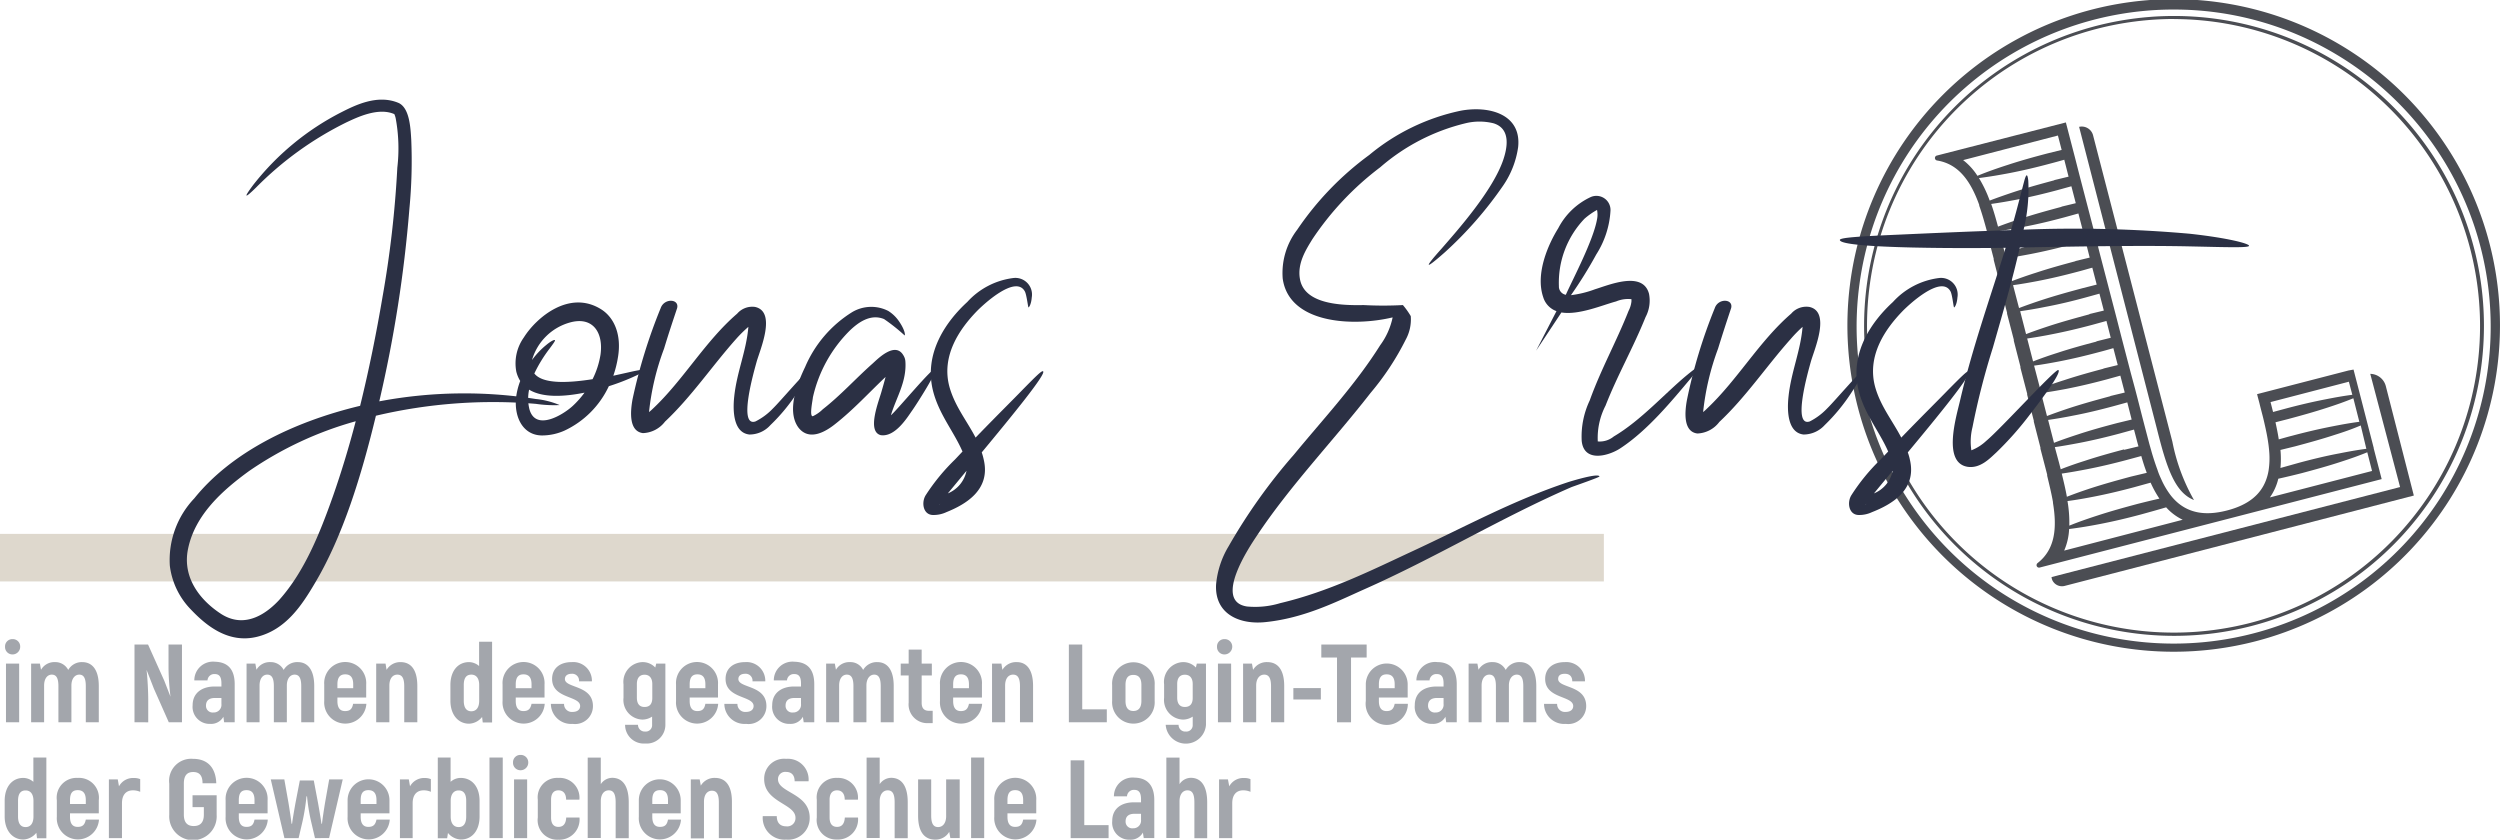 <svg xmlns="http://www.w3.org/2000/svg" xmlns:xlink="http://www.w3.org/1999/xlink" viewBox="0 0 267.48 89.84"><defs><style>.cls-1{fill:url(#Unbenannter_Verlauf_2);}.cls-2{isolation:isolate;}.cls-3{mask:url(#mask);}.cls-4{mix-blend-mode:multiply;}.cls-5{fill:#4b4d53;}.cls-6{fill:#ded8cd;}.cls-7{fill:#2b3044;}.cls-8{fill:#a3a6ac;}.cls-9{filter:url(#luminosity-noclip);}</style><linearGradient id="Unbenannter_Verlauf_2" x1="-385.92" y1="585.86" x2="-384.23" y2="585.86" gradientTransform="matrix(37.38, 0, 0, -37.38, 14647.73, 21958.21)" gradientUnits="userSpaceOnUse"><stop offset="0" stop-color="#595959"/><stop offset="0.24" stop-color="#bfbfbf"/><stop offset="0.64" stop-color="#333"/><stop offset="0.82" stop-color="#b3b3b3"/><stop offset="1" stop-color="gray"/></linearGradient><filter id="luminosity-noclip" x="-23.78" y="-75.05" width="372.12" height="261.56" filterUnits="userSpaceOnUse" color-interpolation-filters="sRGB"><feFlood flood-color="#fff" result="bg"/><feBlend in="SourceGraphic" in2="bg"/></filter><mask id="mask" x="-40.99" y="-89.21" width="372.12" height="261.56" maskUnits="userSpaceOnUse"><g class="cls-9"><g transform="translate(-17.21 -14.16)"><rect class="cls-1" x="-6.24" y="-35.77" width="337.03" height="183" transform="translate(-8.79 42.41) rotate(-14.5)"/></g></g></mask></defs><g class="cls-2"><g id="Ebene_1" data-name="Ebene 1"><g class="cls-3"><g class="cls-4"><path class="cls-5" d="M239.66,27.74,248,60.11c1,4,1.88,6.74,3.95,7.55a20.5,20.5,0,0,1-2.31-6.23l-8.49-32.8a1.25,1.25,0,0,0-1.52-.89" transform="translate(-17.21 -14.16)"/><path class="cls-5" d="M270.81,54.16,274,66.27,236.71,75.9a1,1,0,0,0,.12.41,1.15,1.15,0,0,0,1.31.53l37.33-9.66-3-11.72a1.75,1.75,0,0,0-1.63-1.3" transform="translate(-17.21 -14.16)"/><path class="cls-5" d="M268.48,53.8l-9.78,2.53.09.36.16.6c.1.42.21.84.32,1.26s.17.69.24,1c.15.65.28,1.28.37,1.9q.08.52.12,1.05a8.67,8.67,0,0,1-.07,2,5.45,5.45,0,0,1-.29,1.07c-.56,1.46-1.8,2.6-4.17,3.21s-4,.21-5.22-.8a5.47,5.47,0,0,1-.75-.77,8.46,8.46,0,0,1-1.06-1.79c-.14-.3-.28-.62-.4-1-.22-.59-.42-1.21-.61-1.85-.09-.34-.19-.67-.28-1l-.33-1.26-.16-.61-.26-1-.48-1.88-.26-1L245.17,54l-.26-1-.49-1.88-.26-1-.48-1.88-.26-1-.49-1.88-.26-1-.49-1.88-.26-1-.48-1.88-.26-1-.49-1.88-.26-1-.49-1.88-.26-1-.48-1.88-.26-1-.7-2.7L224.45,30.8a.27.27,0,0,0,0,.53c2.38.38,3.64,2.31,4.52,4.75a.2.2,0,0,1,0,.08c.31.87.57,1.8.83,2.76l0,.11c.08.32.16.64.25,1l.47,1.81,0,.12.71,2.77,0,.12.72,2.77,0,.11.72,2.77,0,.12.71,2.77,0,.12.72,2.77,0,.12.71,2.77,0,.11.71,2.77,0,.12.5,1.92.22.85,0,.12c.24,1,.46,1.9.62,2.81,0,0,0,.06,0,.09.43,2.6.28,4.94-1.64,6.44a.3.3,0,0,0-.11.29.27.27,0,0,0,.34.19l36.58-9.46-.85-3.28v-.05l-.73-2.84,0,0-.73-2.84v0l-.7-2.71ZM243,56.55c-1.41.38-2.82.77-4.22,1.22-.86.28-1.71.58-2.56.9l-.63-2.45c.9-.13,1.79-.28,2.68-.45,1.43-.28,2.86-.62,4.28-1l1.52-.42.47,1.81-1.54.37m1.82.71.46,1.81-1.53.37c-1.41.37-2.83.76-4.22,1.22-.86.28-1.71.57-2.56.9l-.63-2.45c.9-.13,1.79-.28,2.67-.46,1.44-.27,2.86-.62,4.28-1l1.53-.42m-2.56-3.6c-1.42.38-2.83.77-4.22,1.23-.86.27-1.72.57-2.56.89l-.64-2.45c.9-.12,1.79-.28,2.68-.45,1.44-.28,2.86-.62,4.28-1,.51-.13,1-.27,1.52-.42l.47,1.81-1.53.37m-.75-2.88c-1.42.37-2.83.76-4.22,1.22-.86.27-1.71.57-2.56.9l-.63-2.45c.9-.13,1.79-.28,2.67-.46,1.44-.28,2.86-.62,4.28-1l1.53-.42.46,1.8-1.53.38m-.75-2.89c-1.41.38-2.82.77-4.22,1.22-.85.28-1.71.57-2.56.9l-.63-2.45c.9-.13,1.79-.28,2.67-.46,1.44-.27,2.87-.61,4.29-1l1.52-.42.47,1.81-1.54.37M240,45c-1.41.38-2.82.77-4.21,1.22-.86.28-1.72.58-2.56.9l-.64-2.45c.9-.12,1.79-.28,2.68-.45,1.44-.28,2.86-.62,4.28-1,.51-.13,1-.28,1.52-.42l.47,1.81L240,45m-.74-2.89c-1.42.38-2.83.77-4.22,1.23-.86.27-1.71.57-2.56.89l-.63-2.44c.9-.13,1.78-.29,2.67-.46,1.44-.28,2.86-.62,4.28-1l1.53-.42.46,1.81-1.53.37m-.75-2.88c-1.41.37-2.82.76-4.22,1.22-.86.28-1.71.57-2.56.89l-.42-1.65-.21-.79c.9-.13,1.79-.28,2.67-.46,1.45-.27,2.87-.62,4.29-1l1.52-.42.47,1.81-1.54.37m-.74-2.89c-1.42.38-2.83.77-4.22,1.22-.86.28-1.72.58-2.57.9-.22-.82-.45-1.64-.73-2.43.93-.13,1.86-.29,2.78-.47,1.44-.28,2.86-.62,4.28-1l1.52-.42.47,1.81-1.53.37M237,33.45c-1.42.38-2.83.77-4.22,1.22-.9.3-1.8.61-2.69.95a13.07,13.07,0,0,0-1.15-2.41c1.12-.14,2.22-.33,3.32-.54,1.44-.28,2.86-.62,4.28-1q.77-.2,1.53-.42l.46,1.81-1.53.37m1.41,34.34c1-.13,1.88-.29,2.81-.47,1.44-.28,2.86-.62,4.28-1l1.81-.5a11.21,11.21,0,0,0,.94,1.71c-.76.17-1.53.36-2.29.55-1.42.38-2.83.77-4.22,1.22-1.05.34-2.1.7-3.13,1.12a13.43,13.43,0,0,0-.2-2.65m8.48-3-1.68.4c-1.41.38-2.82.77-4.22,1.22-.89.29-1.77.6-2.64.94-.15-.83-.35-1.66-.55-2.48.9-.13,1.79-.29,2.67-.46,1.44-.28,2.87-.62,4.29-1l1.55-.42c.17.6.36,1.2.58,1.78m-2.42-2.49c-1.42.38-2.83.77-4.22,1.23-.86.27-1.72.57-2.56.9l-.18-.7L237.06,62c.89-.13,1.78-.29,2.67-.46,1.44-.28,2.86-.62,4.28-1l1.52-.42.15.57c.11.41.21.82.33,1.23l-1.54.37m-17.22-31,10.14-2.63.4,1.54-1.54.38c-1.41.37-2.82.76-4.22,1.22-1.09.35-2.18.73-3.25,1.17a6.66,6.66,0,0,0-1.53-1.68m10.81,41.78a6.56,6.56,0,0,0,.53-2.31c1.14-.14,2.26-.33,3.38-.55,1.44-.28,2.86-.62,4.28-1,.91-.25,1.81-.5,2.72-.77a5.69,5.69,0,0,0,1.77,1.33ZM271,64.55l-10.93,2.83a5.78,5.78,0,0,0,.9-2q1.26-.28,2.52-.6c1.42-.38,2.84-.77,4.23-1.23.93-.3,1.85-.62,2.77-1Zm-.61-2.37c-1,.13-1.94.3-2.89.49-1.45.27-2.88.62-4.3,1l-2,.56a10.39,10.39,0,0,0,0-1.93l1.59-.39c1.42-.38,2.84-.77,4.24-1.23.93-.29,1.85-.61,2.76-1Zm-.75-2.89c-1,.13-1.93.3-2.89.49-1.44.28-2.87.62-4.3,1-.48.12-.95.26-1.43.39-.09-.61-.22-1.22-.35-1.83L262,59c1.42-.38,2.83-.77,4.23-1.23.93-.3,1.85-.62,2.77-1Zm-.75-2.89c-1,.13-1.93.3-2.89.49-1.44.28-2.87.62-4.29,1l-1.3.35-.27-1.06L268.52,55Z" transform="translate(-17.21 -14.16)"/></g><path class="cls-5" d="M249.83,83.89a34.91,34.91,0,1,1,8.72-1.12A34.91,34.91,0,0,1,249.83,83.89Zm0-68.71A33.92,33.92,0,1,0,267,19.88,33.77,33.77,0,0,0,249.86,15.18Z" transform="translate(-17.21 -14.16)"/><path class="cls-5" d="M249.83,82.19a33.16,33.16,0,1,1,8.3-1.06h0A33,33,0,0,1,249.83,82.19Zm0-66a33.21,33.21,0,0,0-8.25,1.05A32.82,32.82,0,1,0,258,80.8h0a32.83,32.83,0,0,0-8.18-64.6Z" transform="translate(-17.21 -14.16)"/></g><rect class="cls-6" y="57.12" width="171.6" height="5.09"/><path class="cls-7" d="M74.55,57.37a54.63,54.63,0,0,0-17.12,1.27c-1.53,6.33-3.52,12.9-6.58,18-1.34,2.26-3.05,4.89-6.13,5.65s-5.46-1.21-7.06-2.89a8.11,8.11,0,0,1-2.28-4.72A9.58,9.58,0,0,1,38,67.48c3.91-4.86,10.46-8.16,17.74-9.9.94-3.81,1.73-7.72,2.39-11.61A112.64,112.64,0,0,0,59.72,32.1a17.76,17.76,0,0,0-.17-5.26,2.17,2.17,0,0,0-.15-.47c-1.72-.76-4,.36-5.06.85a35.81,35.81,0,0,0-9.73,7c-1.24,1.22-1.38,1.16-.31-.27a28.29,28.29,0,0,1,9.39-7.76c1.45-.73,3.9-2,6.2-1,1.12.56,1.24,2.54,1.32,3.9a53.7,53.7,0,0,1-.2,7.44,139.62,139.62,0,0,1-3.22,20.57,49,49,0,0,1,16.74-.25,8.75,8.75,0,0,1,2.56.65A13.49,13.49,0,0,1,74.55,57.37Zm-30.71,7.2c-2.74,2-5.75,4.61-6.51,8.31-.66,3.18,1.43,5.62,3.59,7,2.65,1.65,5-.28,6.16-1.53,2.69-3,4.34-7.1,5.76-11.12.9-2.57,1.71-5.25,2.43-8A38.09,38.09,0,0,0,43.84,64.57Z" transform="translate(-17.21 -14.16)"/><path class="cls-7" d="M84.66,54.62a23.24,23.24,0,0,1-2.31.86,9.85,9.85,0,0,1-4.74,4.75,5.92,5.92,0,0,1-2.39.52c-2,0-3-1.86-2.8-4a7.43,7.43,0,0,1,.45-1.83,3.43,3.43,0,0,1-.42-1,4.78,4.78,0,0,1,.81-3.66c1.33-2.12,4.87-5.15,8.28-3,1.42.9,2.18,2.76,1.79,5.1a11.62,11.62,0,0,1-.5,2L84.45,54C86.9,53.43,86.57,53.79,84.66,54.62ZM73.85,57.93c.66,2.43,3.63.6,4.66-.36a9.91,9.91,0,0,0,1.24-1.4c-2.16.44-4.47.57-5.93-.32A4.71,4.71,0,0,0,73.85,57.93Zm7.61-5.83c.33-2.37-.83-4.15-3.33-3.42a5.86,5.86,0,0,0-4,4,8.62,8.62,0,0,1,1.5-1.59c.55-.46.89-.6.95-.54s-.16.36-.57.91a15,15,0,0,0-1.63,2.66c.92,1.18,3.75,1,6.23.61A9,9,0,0,0,81.46,52.1Z" transform="translate(-17.21 -14.16)"/><path class="cls-7" d="M87.9,47.12c.38-1.08,2-1,1.76,0-.48,1.44-.93,2.78-1.4,4.34a27.21,27.21,0,0,0-1.61,6.79,4.88,4.88,0,0,0,.43-.38c3.27-3.08,5.59-7.22,9-10.15A2.13,2.13,0,0,1,98,47c2.33.52.51,4.61.16,5.88-.29,1.05-2,7-.12,6.37a6.74,6.74,0,0,0,1.88-1.4c.74-.71,3.64-4.13,3.78-4s-.24.86-1.15,2.25a19.58,19.58,0,0,1-2.92,3.55,3,3,0,0,1-2.24,1c-1.66-.18-1.81-2.37-1.62-4.09.28-2.62,1.3-4.86,1.51-7.43A14.32,14.32,0,0,0,96,50.39c-2.58,2.89-4.81,6.22-7.64,8.88A3.11,3.11,0,0,1,86,60.5c-1.48-.19-1.37-2.18-1.12-3.59A57.17,57.17,0,0,1,87.9,47.12ZM86.68,58.87v0ZM97.3,48.46v0Z" transform="translate(-17.21 -14.16)"/><path class="cls-7" d="M106.54,59.55c-.93.74-2.73,1.87-3.9.36-1.36-1.84,0-5,.71-6.48a12.83,12.83,0,0,1,5.06-5.89,4,4,0,0,1,3.84-.11,3.87,3.87,0,0,1,1.07,1c.72,1,.75,1.58.68,1.62a19.73,19.73,0,0,0-2.2-1.75c-1.5-.62-2.83.44-3.62,1.18a14.54,14.54,0,0,0-4,7.21c0,.2-.41,2.07,0,2a3.84,3.84,0,0,0,1.06-.74c1.91-1.49,3.54-3.31,5.35-4.91.54-.49,2.39-2.37,3.27-.87a1.38,1.38,0,0,1,.22.67c.15,2.18-1,3.89-1.55,5.75.68-.57,4.5-5.2,4.78-5s-2,3.78-2.51,4.5-1.8,2.85-3.35,2.63c-1.55-.39-.18-3.7.09-4.72.14-.48.29-1,.42-1.51C110.2,56.15,108.52,58,106.54,59.55Z" transform="translate(-17.21 -14.16)"/><path class="cls-7" d="M122.25,62.56a7.74,7.74,0,0,1,.23.86c.7,3.19-2,4.72-4,5.53a3.22,3.22,0,0,1-1.43.31c-1.1,0-1.29-1.39-.77-2.16a21.68,21.68,0,0,1,3.11-3.78l.8-.85c-.93-2.13-2.43-3.88-3.1-6.29-1.17-4.23,1.45-7.73,3.61-9.71a8,8,0,0,1,4.9-2.56,1.78,1.78,0,0,1,2,2.07c-.06.76-.3,1.08-.35,1.07s-.2-1.37-.39-1.71c-1-1.84-4.54,1.49-5.18,2.16-1.69,1.76-3.87,4.7-2.85,8.18.59,2,1.84,3.53,2.76,5.3,2.27-2.35,4.08-4.13,5-5.09,1.37-1.39,2.1-2.13,2.22-2C129.19,54.14,125.48,58.66,122.25,62.56Zm-4.52,5.61a.27.27,0,0,0,.06-.1A.37.37,0,0,0,117.73,68.17Zm2.89-3.64-2,2.42A3.32,3.32,0,0,0,120.62,64.53Z" transform="translate(-17.21 -14.16)"/><path class="cls-7" d="M163.1,46.8a39.4,39.4,0,0,0,4.21,0,8.44,8.44,0,0,1,.84,1.18,4.49,4.49,0,0,1-.54,2.52,28.71,28.71,0,0,1-3.76,5.7c-4,5.14-8.62,9.92-12.22,15.36-.56.85-4.73,6.93-1,7.49a9.25,9.25,0,0,0,3.56-.36c5.2-1.23,9.81-3.54,14.09-5.53,5.75-2.66,10.78-5.45,16.72-7.42.35-.11,3.25-1,3.34-.6,0,.09-2.63,1-3,1.14-7.55,3.28-14.53,7.56-22.32,11-3,1.35-6.32,3-10.32,3.43-2.82.33-5.54-.82-5.38-4a9.56,9.56,0,0,1,1.34-4.1,60.24,60.24,0,0,1,7-9.82c3.13-3.81,6.56-7.46,9.21-11.68a7.64,7.64,0,0,0,1.33-2.94.09.09,0,0,0,0-.05c-4.17,1-11.07.71-11.75-4.15A7.6,7.6,0,0,1,156,38.74a32.42,32.42,0,0,1,7.71-8A22.52,22.52,0,0,1,173.52,26c3-.55,6.49.36,6.12,3.89a9.67,9.67,0,0,1-1.6,4.12,40.9,40.9,0,0,1-6.24,7.14c-2.2,1.94-2.26,1.74-.37-.37,1.74-2,5.49-6.21,6.62-9.53.4-1.19.87-3.31-1.05-3.9a6.26,6.26,0,0,0-3,0,21.68,21.68,0,0,0-9.12,4.71,31.53,31.53,0,0,0-7.28,7.73c-.65,1.07-1.6,2.53-1.31,4.2C156.73,46.65,160.51,46.86,163.1,46.8Z" transform="translate(-17.21 -14.16)"/><path class="cls-7" d="M198.09,54.66c-2,2.38-4.58,5.53-7.48,7.44-1.21.82-3.92,1.62-4.17-.76A9,9,0,0,1,187.3,57c1.2-3.34,2.86-6.3,4.15-9.57a2.86,2.86,0,0,0,.31-1,2.21,2.21,0,0,0,0-.26,3.31,3.31,0,0,0-1.64.24c-1.43.38-4,1.49-5.85,1.18l-2.71,4.09,2.18-4.23a2.29,2.29,0,0,1-1.42-1.5c-.87-2.56.59-5.74,1.61-7.37a7.45,7.45,0,0,1,3.46-3.33,1.51,1.51,0,0,1,2.13,1.45A9.71,9.71,0,0,1,188,41.38a45.31,45.31,0,0,1-2.71,4.36,11.11,11.11,0,0,0,2.57-.63c1.53-.47,5.12-2,5.78.48a3.75,3.75,0,0,1-.37,2.5c-1.33,3.3-3,6.2-4.28,9.47a7.52,7.52,0,0,0-.83,3.83,2.36,2.36,0,0,0,1.71-.53c2.92-1.72,5.51-4.66,7.87-6.6C199.27,53,199.37,53.14,198.09,54.66Zm-11.35-17.1A9.9,9.9,0,0,0,184,44.78a.9.9,0,0,0,.74.92c.78-1.74,2.94-5.81,3.34-8.08a2.47,2.47,0,0,0,0-1A7.86,7.86,0,0,0,186.74,37.56Zm1.38-1s0,0,0,0Zm3.63,9.53s0,0,0,0Z" transform="translate(-17.21 -14.16)"/><path class="cls-7" d="M200.68,47.12c.37-1.08,2-1,1.75,0-.48,1.44-.92,2.78-1.4,4.34a27.65,27.65,0,0,0-1.6,6.79,4.81,4.81,0,0,0,.42-.38c3.27-3.08,5.6-7.22,9-10.15A2.14,2.14,0,0,1,210.8,47c2.33.52.5,4.61.15,5.88-.29,1.05-2,7-.11,6.37a6.84,6.84,0,0,0,1.87-1.4c.74-.71,3.64-4.13,3.79-4s-.25.86-1.16,2.25a19.93,19.93,0,0,1-2.91,3.55,3.07,3.07,0,0,1-2.25,1c-1.65-.18-1.8-2.37-1.61-4.09.28-2.62,1.29-4.86,1.5-7.43a14.32,14.32,0,0,0-1.27,1.3c-2.58,2.89-4.8,6.22-7.64,8.88a3.07,3.07,0,0,1-2.35,1.23c-1.48-.19-1.37-2.18-1.11-3.59A55.45,55.45,0,0,1,200.68,47.12Zm-1.23,11.75v0Zm10.62-10.41v0Z" transform="translate(-17.21 -14.16)"/><path class="cls-7" d="M221.33,62.56a6.06,6.06,0,0,1,.24.86c.7,3.19-2,4.72-4.06,5.53a3.18,3.18,0,0,1-1.42.31c-1.1,0-1.29-1.39-.77-2.16a21.19,21.19,0,0,1,3.1-3.78l.81-.85c-.93-2.13-2.44-3.88-3.1-6.29-1.18-4.23,1.45-7.73,3.61-9.71a8,8,0,0,1,4.9-2.56,1.78,1.78,0,0,1,2,2.07c-.06.76-.3,1.08-.36,1.07s-.19-1.37-.38-1.71c-1-1.84-4.54,1.49-5.18,2.16-1.69,1.76-3.87,4.7-2.85,8.18.59,2,1.84,3.53,2.76,5.3,2.27-2.35,4.08-4.13,5-5.09,1.38-1.39,2.11-2.13,2.23-2C228.28,54.14,224.57,58.66,221.33,62.56Zm-4.52,5.61a.14.14,0,0,0,.06-.1Zm2.9-3.64c-.78.94-1.48,1.78-2,2.42A3.32,3.32,0,0,0,219.71,64.53Z" transform="translate(-17.21 -14.16)"/><path class="cls-7" d="M234.22,33.5a18.22,18.22,0,0,1-.5,5.23,140,140,0,0,1,17.78.44c4.12.45,6.37,1.06,6.34,1.29s-2.34.15-6.42.06c-5.24-.11-11.32,0-18.11.12-.82,3.62-1.82,7-2.88,10.72a78.4,78.4,0,0,0-2.18,8.51,6.29,6.29,0,0,0-.12,2.47,4.91,4.91,0,0,0,1.58-1c1.49-1.22,7.46-7.79,7.73-7.59s-.8,1.86-3,4.7a34.88,34.88,0,0,1-3.65,4.13c-.7.64-1.72,1.74-3.09,1.52-2.66-.46-1.2-5.3-.78-7.08,1.29-5.58,3.3-11.22,4.88-16.35-3.12.06-17.77.14-17.74-.84,0-.26,2.32-.39,6.41-.57,2.43-.11,7.49-.34,11.9-.48.53-1.78,1-3.68,1.43-5.3C234,32.77,234.13,32.69,234.22,33.5Z" transform="translate(-17.21 -14.16)"/><path class="cls-8" d="M17.75,83.36a.78.78,0,0,1,.8-.82.79.79,0,0,1,.82.82.82.82,0,0,1-.82.82A.79.79,0,0,1,17.75,83.36Zm.1,1.8h1.41v6.28H17.85Z" transform="translate(-17.21 -14.16)"/><path class="cls-8" d="M27.78,87.56v3.88H26.39V87.57c0-.9-.25-1.23-.7-1.23s-.84.41-.84,1.17v3.93H23.46V87.57c0-.9-.25-1.23-.71-1.23s-.82.41-.82,1.17v3.93H20.54V85.16h.94l.12.66A1.64,1.64,0,0,1,23.08,85a1.55,1.55,0,0,1,1.43.84A1.66,1.66,0,0,1,26,85C27.11,85,27.78,85.86,27.78,87.56Z" transform="translate(-17.21 -14.16)"/><path class="cls-8" d="M31.6,83.12h1.45L34.79,87l.66,1.7,0,0a28.8,28.8,0,0,1-.21-3V83.12h1.44v8.32H35.27l-1.6-3.61c-.25-.65-.55-1.41-.78-2l0,0c.11.94.18,2.36.18,3.22v2.39H31.6Z" transform="translate(-17.21 -14.16)"/><path class="cls-8" d="M42.32,87.37v4.07H41.19l-.08-.59a1.5,1.5,0,0,1-1.4.76,1.82,1.82,0,0,1-1.89-2c0-1.31,1-2,2.35-2h.73v-.33c0-.65-.19-1-.71-1a.72.72,0,0,0-.78.68H38a2,2,0,0,1,2.21-2C41.64,85,42.32,85.83,42.32,87.37ZM40.9,88.84h-.71c-.59,0-.94.27-.94.81a.71.71,0,0,0,.8.74.82.82,0,0,0,.85-.91Z" transform="translate(-17.21 -14.16)"/><path class="cls-8" d="M50.83,87.56v3.88H49.44V87.57c0-.9-.25-1.23-.71-1.23s-.83.41-.83,1.17v3.93H46.51V87.57c0-.9-.25-1.23-.71-1.23s-.82.41-.82,1.17v3.93H43.59V85.16h.94l.12.66A1.63,1.63,0,0,1,46.13,85a1.55,1.55,0,0,1,1.43.84A1.66,1.66,0,0,1,49.07,85C50.16,85,50.83,85.86,50.83,87.56Z" transform="translate(-17.21 -14.16)"/><path class="cls-8" d="M56.41,89.46a2.26,2.26,0,1,1-4.51-.3V87.39a2.25,2.25,0,1,1,4.49,0v1.4H53.31v.37c0,.75.29,1.08.82,1.08s.76-.23.86-.78Zm-3.1-2.08v.41H55v-.41c0-.74-.29-1.07-.85-1.07S53.31,86.64,53.31,87.38Z" transform="translate(-17.21 -14.16)"/><path class="cls-8" d="M61.86,87.55v3.89h-1.4V87.58c0-.89-.25-1.24-.74-1.24s-.85.41-.85,1.17v3.93H57.46V85.16h1l.11.67A1.7,1.7,0,0,1,60.06,85C61.19,85,61.86,85.83,61.86,87.55Z" transform="translate(-17.21 -14.16)"/><path class="cls-8" d="M69.86,82.82v8.64h-1l-.07-.59a1.86,1.86,0,0,1-1.39.72c-1.2,0-2-1-2-2.46V87.45c0-1.5.8-2.45,2-2.45a1.69,1.69,0,0,1,1.07.42v-2.6Zm-1.38,4.63c0-.71-.31-1.11-.84-1.11s-.81.35-.81,1.11v1.68c0,.76.29,1.13.81,1.13s.84-.39.84-1.13Z" transform="translate(-17.21 -14.16)"/><path class="cls-8" d="M75.49,89.46a2.26,2.26,0,1,1-4.51-.3V87.39a2.25,2.25,0,1,1,4.49,0v1.4H72.39v.37c0,.75.3,1.08.82,1.08s.76-.23.87-.78Zm-3.1-2.08v.41h1.69v-.41c0-.74-.3-1.07-.86-1.07S72.39,86.64,72.39,87.38Z" transform="translate(-17.21 -14.16)"/><path class="cls-8" d="M76.15,89.47h1.41a.83.83,0,0,0,.91.86c.51,0,.81-.25.81-.63,0-1.12-3-.76-3-2.9,0-1.12.82-1.8,2.1-1.8a2,2,0,0,1,2.16,2.06H79.16a.73.73,0,0,0-.8-.81c-.44,0-.71.22-.71.56,0,1,3,.62,3,2.89a1.91,1.91,0,0,1-2.17,1.91A2.16,2.16,0,0,1,76.15,89.47Z" transform="translate(-17.21 -14.16)"/><path class="cls-8" d="M88.4,85.16v6.55a2,2,0,0,1-2.16,2,2,2,0,0,1-2.15-2h1.38a.72.72,0,0,0,.77.72.68.68,0,0,0,.74-.73v-.87a1.89,1.89,0,0,1-1.06.32,2.1,2.1,0,0,1-2-2.33V87.38a2.12,2.12,0,0,1,2-2.38,1.85,1.85,0,0,1,1.4.58l.1-.42ZM87,88.83V87.35c0-.66-.32-1-.83-1s-.82.33-.82,1v1.45c0,.66.28,1,.82,1S87,89.49,87,88.83Z" transform="translate(-17.21 -14.16)"/><path class="cls-8" d="M94.05,89.46a2.26,2.26,0,1,1-4.51-.3V87.39a2.25,2.25,0,1,1,4.49,0v1.4H91v.37c0,.75.29,1.08.82,1.08s.76-.23.86-.78ZM91,87.38v.41h1.68v-.41c0-.74-.29-1.07-.85-1.07S91,86.64,91,87.38Z" transform="translate(-17.21 -14.16)"/><path class="cls-8" d="M94.71,89.47h1.4a.83.83,0,0,0,.92.86c.51,0,.81-.25.81-.63,0-1.12-3-.76-3-2.9,0-1.12.82-1.8,2.1-1.8a2,2,0,0,1,2.15,2.06H97.72a.73.73,0,0,0-.8-.81c-.44,0-.71.22-.71.56,0,1,3,.62,3,2.89a1.91,1.91,0,0,1-2.17,1.91A2.16,2.16,0,0,1,94.71,89.47Z" transform="translate(-17.21 -14.16)"/><path class="cls-8" d="M104.33,87.37v4.07H103.2l-.09-.59a1.49,1.49,0,0,1-1.39.76,1.82,1.82,0,0,1-1.89-2c0-1.31,1-2,2.34-2h.74v-.33c0-.65-.19-1-.71-1a.73.73,0,0,0-.79.68H100a2,2,0,0,1,2.21-2C103.65,85,104.33,85.83,104.33,87.37Zm-1.42,1.47h-.71c-.6,0-.94.27-.94.81a.71.71,0,0,0,.8.74.82.82,0,0,0,.85-.91Z" transform="translate(-17.21 -14.16)"/><path class="cls-8" d="M112.83,87.56v3.88h-1.39V87.57c0-.9-.25-1.23-.7-1.23s-.83.41-.83,1.17v3.93h-1.39V87.57c0-.9-.25-1.23-.71-1.23s-.82.41-.82,1.17v3.93H105.6V85.16h.93l.12.66a1.65,1.65,0,0,1,1.49-.82,1.52,1.52,0,0,1,1.42.84,1.68,1.68,0,0,1,1.51-.84C112.17,85,112.83,85.86,112.83,87.56Z" transform="translate(-17.21 -14.16)"/><path class="cls-8" d="M117,90.21v1.32h-.47a2,2,0,0,1-2.1-2.2v-2.9h-.85V85.16h.85v-1.5h1.39v1.5h1.09v1.27h-1.09v2.91c0,.59.25.87.79.87Z" transform="translate(-17.21 -14.16)"/><path class="cls-8" d="M122.29,89.46a2.26,2.26,0,1,1-4.51-.3V87.39a2.25,2.25,0,1,1,4.49,0v1.4h-3.08v.37c0,.75.3,1.08.82,1.08s.76-.23.87-.78Zm-3.1-2.08v.41h1.69v-.41c0-.74-.3-1.07-.86-1.07S119.19,86.64,119.19,87.38Z" transform="translate(-17.21 -14.16)"/><path class="cls-8" d="M127.74,87.55v3.89h-1.4V87.58c0-.89-.25-1.24-.74-1.24s-.85.41-.85,1.17v3.93h-1.4V85.16h1l.11.67a1.7,1.7,0,0,1,1.53-.83C127.07,85,127.74,85.83,127.74,87.55Z" transform="translate(-17.21 -14.16)"/><path class="cls-8" d="M135.63,90.05v1.39h-4.06V83.12H133v6.93Z" transform="translate(-17.21 -14.16)"/><path class="cls-8" d="M136.2,89.15v-1.7a2.28,2.28,0,1,1,4.55,0v1.7a2.28,2.28,0,1,1-4.55,0Zm3.13,0v-1.7c0-.76-.31-1.08-.86-1.08s-.84.32-.84,1.08v1.7c0,.75.31,1.08.84,1.08S139.33,89.9,139.33,89.15Z" transform="translate(-17.21 -14.16)"/><path class="cls-8" d="M146.24,85.16v6.55a2.16,2.16,0,0,1-4.31,0h1.38a.71.71,0,0,0,.77.72.68.68,0,0,0,.74-.73v-.87a1.89,1.89,0,0,1-1.06.32,2.1,2.1,0,0,1-2-2.33V87.38a2.12,2.12,0,0,1,2-2.38,1.87,1.87,0,0,1,1.4.58l.1-.42Zm-1.42,3.67V87.35c0-.66-.32-1-.84-1s-.82.33-.82,1v1.45c0,.66.29,1,.82,1S144.82,89.49,144.82,88.83Z" transform="translate(-17.21 -14.16)"/><path class="cls-8" d="M147.42,83.36a.78.78,0,0,1,.8-.82.8.8,0,0,1,.83.82.83.83,0,0,1-.83.82A.79.79,0,0,1,147.42,83.36Zm.1,1.8h1.41v6.28h-1.41Z" transform="translate(-17.21 -14.16)"/><path class="cls-8" d="M154.61,87.55v3.89H153.2V87.58c0-.89-.25-1.24-.73-1.24s-.86.41-.86,1.17v3.93h-1.4V85.16h.95l.12.67A1.68,1.68,0,0,1,152.8,85C153.93,85,154.61,85.83,154.61,87.55Z" transform="translate(-17.21 -14.16)"/><path class="cls-8" d="M155.59,87.78h2.94V89h-2.94Z" transform="translate(-17.21 -14.16)"/><path class="cls-8" d="M163.43,84.51h-1.67v6.93h-1.5V84.51h-1.68V83.12h4.85Z" transform="translate(-17.21 -14.16)"/><path class="cls-8" d="M167.84,89.46a2.26,2.26,0,1,1-4.5-.3V87.39a2.24,2.24,0,1,1,4.48,0v1.4h-3.08v.37c0,.75.3,1.08.82,1.08s.76-.23.87-.78Zm-3.1-2.08v.41h1.69v-.41c0-.74-.3-1.07-.86-1.07S164.74,86.64,164.74,87.38Z" transform="translate(-17.21 -14.16)"/><path class="cls-8" d="M173.07,87.37v4.07h-1.13l-.08-.59a1.49,1.49,0,0,1-1.39.76,1.82,1.82,0,0,1-1.89-2c0-1.31.95-2,2.34-2h.74v-.33c0-.65-.19-1-.72-1a.72.72,0,0,0-.78.68h-1.41A2,2,0,0,1,171,85C172.39,85,173.07,85.83,173.07,87.37Zm-1.41,1.47h-.72c-.59,0-.94.27-.94.81a.71.71,0,0,0,.8.74.82.82,0,0,0,.86-.91Z" transform="translate(-17.21 -14.16)"/><path class="cls-8" d="M181.58,87.56v3.88h-1.39V87.57c0-.9-.25-1.23-.7-1.23s-.84.41-.84,1.17v3.93h-1.39V87.57c0-.9-.25-1.23-.71-1.23s-.82.41-.82,1.17v3.93h-1.39V85.16h.94l.12.66a1.64,1.64,0,0,1,1.48-.82,1.55,1.55,0,0,1,1.43.84,1.66,1.66,0,0,1,1.51-.84C180.91,85,181.58,85.86,181.58,87.56Z" transform="translate(-17.21 -14.16)"/><path class="cls-8" d="M182.41,89.47h1.4a.83.83,0,0,0,.91.86c.52,0,.81-.25.81-.63,0-1.12-3-.76-3-2.9,0-1.12.82-1.8,2.11-1.8a2,2,0,0,1,2.15,2.06h-1.36c0-.5-.26-.81-.79-.81s-.72.22-.72.56c0,1,3,.62,3,2.89a1.92,1.92,0,0,1-2.18,1.91A2.15,2.15,0,0,1,182.41,89.47Z" transform="translate(-17.21 -14.16)"/><path class="cls-8" d="M22.17,95.21v8.64h-1l-.07-.59a1.88,1.88,0,0,1-1.39.72c-1.2,0-2-1-2-2.46V99.84c0-1.5.8-2.45,2-2.45a1.69,1.69,0,0,1,1.07.42v-2.6Zm-1.38,4.63c0-.71-.31-1.11-.84-1.11s-.81.35-.81,1.11v1.68c0,.76.29,1.13.81,1.13s.84-.39.84-1.13Z" transform="translate(-17.21 -14.16)"/><path class="cls-8" d="M27.8,101.85a2.26,2.26,0,1,1-4.51-.3V99.78a2.12,2.12,0,0,1,2.23-2.39,2.13,2.13,0,0,1,2.26,2.39v1.4H24.7v.37c0,.75.29,1.08.82,1.08s.76-.23.87-.78Zm-3.1-2.08v.41h1.69v-.41c0-.74-.3-1.07-.86-1.07S24.7,99,24.7,99.77Z" transform="translate(-17.21 -14.16)"/><path class="cls-8" d="M32.21,97.52v1.36a1.9,1.9,0,0,0-.78-.16c-.72,0-1.17.47-1.17,1.38v3.73h-1.4V97.55h.95l.13.74a1.71,1.71,0,0,1,1.59-.89A1.69,1.69,0,0,1,32.21,97.52Z" transform="translate(-17.21 -14.16)"/><path class="cls-8" d="M35.32,101.33V98a2.36,2.36,0,0,1,2.54-2.65c1.55,0,2.43.93,2.49,2.61H38.88c0-.84-.35-1.2-1-1.2s-1,.37-1,1.24v3.31c0,.86.38,1.23,1.06,1.23s1.08-.37,1.08-1.21v-.81H37.81V99.25h2.58v2.1a2.54,2.54,0,1,1-5.07,0Z" transform="translate(-17.21 -14.16)"/><path class="cls-8" d="M45.86,101.85a2.26,2.26,0,1,1-4.51-.3V99.78a2.25,2.25,0,1,1,4.49,0v1.4H42.76v.37c0,.75.29,1.08.82,1.08s.76-.23.86-.78Zm-3.1-2.08v.41h1.68v-.41c0-.74-.29-1.07-.85-1.07S42.76,99,42.76,99.77Z" transform="translate(-17.21 -14.16)"/><path class="cls-8" d="M53.88,97.55l-1.46,6.28H50.91l-.42-1.8a20.26,20.26,0,0,1-.43-2.67H50a21.87,21.87,0,0,1-.42,2.67l-.42,1.8H47.64l-1.46-6.28h1.45l.44,2.48c.12.72.28,1.78.33,2.26h.06c.07-.56.23-1.46.36-2.2l.47-2.43h1.49l.46,2.43c.13.74.29,1.64.36,2.2h.06c.05-.48.21-1.54.33-2.26l.44-2.48Z" transform="translate(-17.21 -14.16)"/><path class="cls-8" d="M58.91,101.85a2.26,2.26,0,1,1-4.51-.3V99.78a2.24,2.24,0,1,1,4.48,0v1.4H55.8v.37c0,.75.3,1.08.82,1.08s.76-.23.87-.78ZM55.8,99.77v.41h1.69v-.41c0-.74-.3-1.07-.86-1.07S55.8,99,55.8,99.77Z" transform="translate(-17.21 -14.16)"/><path class="cls-8" d="M63.31,97.52v1.36a1.82,1.82,0,0,0-.77-.16c-.73,0-1.18.47-1.18,1.38v3.73H60V97.55h.95l.13.74a1.72,1.72,0,0,1,1.59-.89A1.66,1.66,0,0,1,63.31,97.52Z" transform="translate(-17.21 -14.16)"/><path class="cls-8" d="M68.52,99.84v1.68c0,1.51-.81,2.46-2,2.46a1.88,1.88,0,0,1-1.38-.7l-.09.57h-1V95.21h1.37v2.6a1.62,1.62,0,0,1,1.07-.42C67.71,97.39,68.52,98.34,68.52,99.84Zm-1.43,0c0-.76-.29-1.11-.81-1.11s-.85.4-.85,1.11v1.68c0,.74.33,1.13.85,1.13s.81-.37.81-1.13Z" transform="translate(-17.21 -14.16)"/><path class="cls-8" d="M69.58,95.21H71v8.62H69.58Z" transform="translate(-17.21 -14.16)"/><path class="cls-8" d="M72.1,95.75a.78.78,0,0,1,.81-.82.8.8,0,0,1,.82.82.82.82,0,0,1-.82.82A.79.79,0,0,1,72.1,95.75Zm.11,1.8h1.4v6.28h-1.4Z" transform="translate(-17.21 -14.16)"/><path class="cls-8" d="M74.75,101.63V99.72a2.08,2.08,0,0,1,2.19-2.33,2.12,2.12,0,0,1,2.26,2.33H77.78c0-.65-.31-1-.82-1s-.79.34-.79,1v1.91c0,.67.28,1,.79,1s.8-.33.83-1h1.42A2.16,2.16,0,0,1,76.94,104,2.09,2.09,0,0,1,74.75,101.63Z" transform="translate(-17.21 -14.16)"/><path class="cls-8" d="M84.48,100v3.84h-1.4V100c0-.93-.25-1.28-.74-1.28s-.85.41-.85,1.17v3.93h-1.4v-8.6h1.4v2.84a1.48,1.48,0,0,1,1.23-.68C83.83,97.39,84.48,98.26,84.48,100Z" transform="translate(-17.21 -14.16)"/><path class="cls-8" d="M90.07,101.85a2.26,2.26,0,1,1-4.51-.3V99.78a2.24,2.24,0,1,1,4.48,0v1.4H87v.37c0,.75.29,1.08.82,1.08s.76-.23.86-.78ZM87,99.77v.41h1.68v-.41c0-.74-.29-1.07-.85-1.07S87,99,87,99.77Z" transform="translate(-17.21 -14.16)"/><path class="cls-8" d="M95.52,99.94v3.89h-1.4V100c0-.89-.25-1.24-.74-1.24s-.85.41-.85,1.17v3.93H91.12V97.55h.95l.12.67a1.69,1.69,0,0,1,1.53-.83C94.84,97.39,95.52,98.22,95.52,99.94Z" transform="translate(-17.21 -14.16)"/><path class="cls-8" d="M98.82,101.48h1.5c0,.75.4,1.09,1,1.09a.88.88,0,0,0,1-.92c0-1.51-3.35-1.63-3.35-4.14a2.13,2.13,0,0,1,2.35-2.16,2.22,2.22,0,0,1,2.4,2.4h-1.49c0-.67-.35-1-.91-1a.77.77,0,0,0-.87.79c0,1.45,3.39,1.49,3.39,4.11a2.3,2.3,0,0,1-2.52,2.34A2.33,2.33,0,0,1,98.82,101.48Z" transform="translate(-17.21 -14.16)"/><path class="cls-8" d="M104.6,101.63V99.72a2.08,2.08,0,0,1,2.18-2.33A2.12,2.12,0,0,1,109,99.72h-1.41c0-.65-.31-1-.82-1s-.8.34-.8,1v1.91c0,.67.29,1,.8,1s.79-.33.83-1h1.41a2.15,2.15,0,0,1-2.27,2.35A2.08,2.08,0,0,1,104.6,101.63Z" transform="translate(-17.21 -14.16)"/><path class="cls-8" d="M114.33,100v3.84h-1.4V100c0-.93-.25-1.28-.74-1.28s-.86.41-.86,1.17v3.93h-1.4v-8.6h1.4v2.84a1.5,1.5,0,0,1,1.24-.68C113.68,97.39,114.33,98.26,114.33,100Z" transform="translate(-17.21 -14.16)"/><path class="cls-8" d="M119.89,97.55v6.28h-1l-.12-.67a1.68,1.68,0,0,1-1.52.83c-1.13,0-1.81-.83-1.81-2.55V97.55h1.4v3.86c0,.89.25,1.24.74,1.24s.86-.41.86-1.17V97.55Z" transform="translate(-17.21 -14.16)"/><path class="cls-8" d="M121.11,95.21h1.4v8.62h-1.4Z" transform="translate(-17.21 -14.16)"/><path class="cls-8" d="M128.1,101.85a2.26,2.26,0,1,1-4.51-.3V99.78a2.25,2.25,0,1,1,4.49,0v1.4H125v.37c0,.75.29,1.08.82,1.08s.76-.23.86-.78ZM125,99.77v.41h1.68v-.41c0-.74-.29-1.07-.85-1.07S125,99,125,99.77Z" transform="translate(-17.21 -14.16)"/><path class="cls-8" d="M135.82,102.44v1.39h-4.06V95.51h1.46v6.93Z" transform="translate(-17.21 -14.16)"/><path class="cls-8" d="M140.71,99.76v4.07h-1.13l-.09-.59a1.49,1.49,0,0,1-1.39.76,1.82,1.82,0,0,1-1.89-2c0-1.31.95-2,2.34-2h.74v-.33c0-.64-.19-1-.71-1a.73.73,0,0,0-.79.69h-1.4a2,2,0,0,1,2.21-2C140,97.39,140.71,98.22,140.71,99.76Zm-1.42,1.47h-.71c-.6,0-.94.27-.94.81a.71.71,0,0,0,.8.74.82.82,0,0,0,.85-.91Z" transform="translate(-17.21 -14.16)"/><path class="cls-8" d="M146.37,100v3.84H145V100c0-.93-.25-1.28-.74-1.28s-.85.41-.85,1.17v3.93H142v-8.6h1.41v2.84a1.46,1.46,0,0,1,1.23-.68C145.72,97.39,146.37,98.26,146.37,100Z" transform="translate(-17.21 -14.16)"/><path class="cls-8" d="M151,97.52v1.36a1.9,1.9,0,0,0-.78-.16c-.72,0-1.17.47-1.17,1.38v3.73h-1.41V97.55h.95l.14.74a1.71,1.71,0,0,1,1.59-.89A1.69,1.69,0,0,1,151,97.52Z" transform="translate(-17.21 -14.16)"/></g></g></svg>